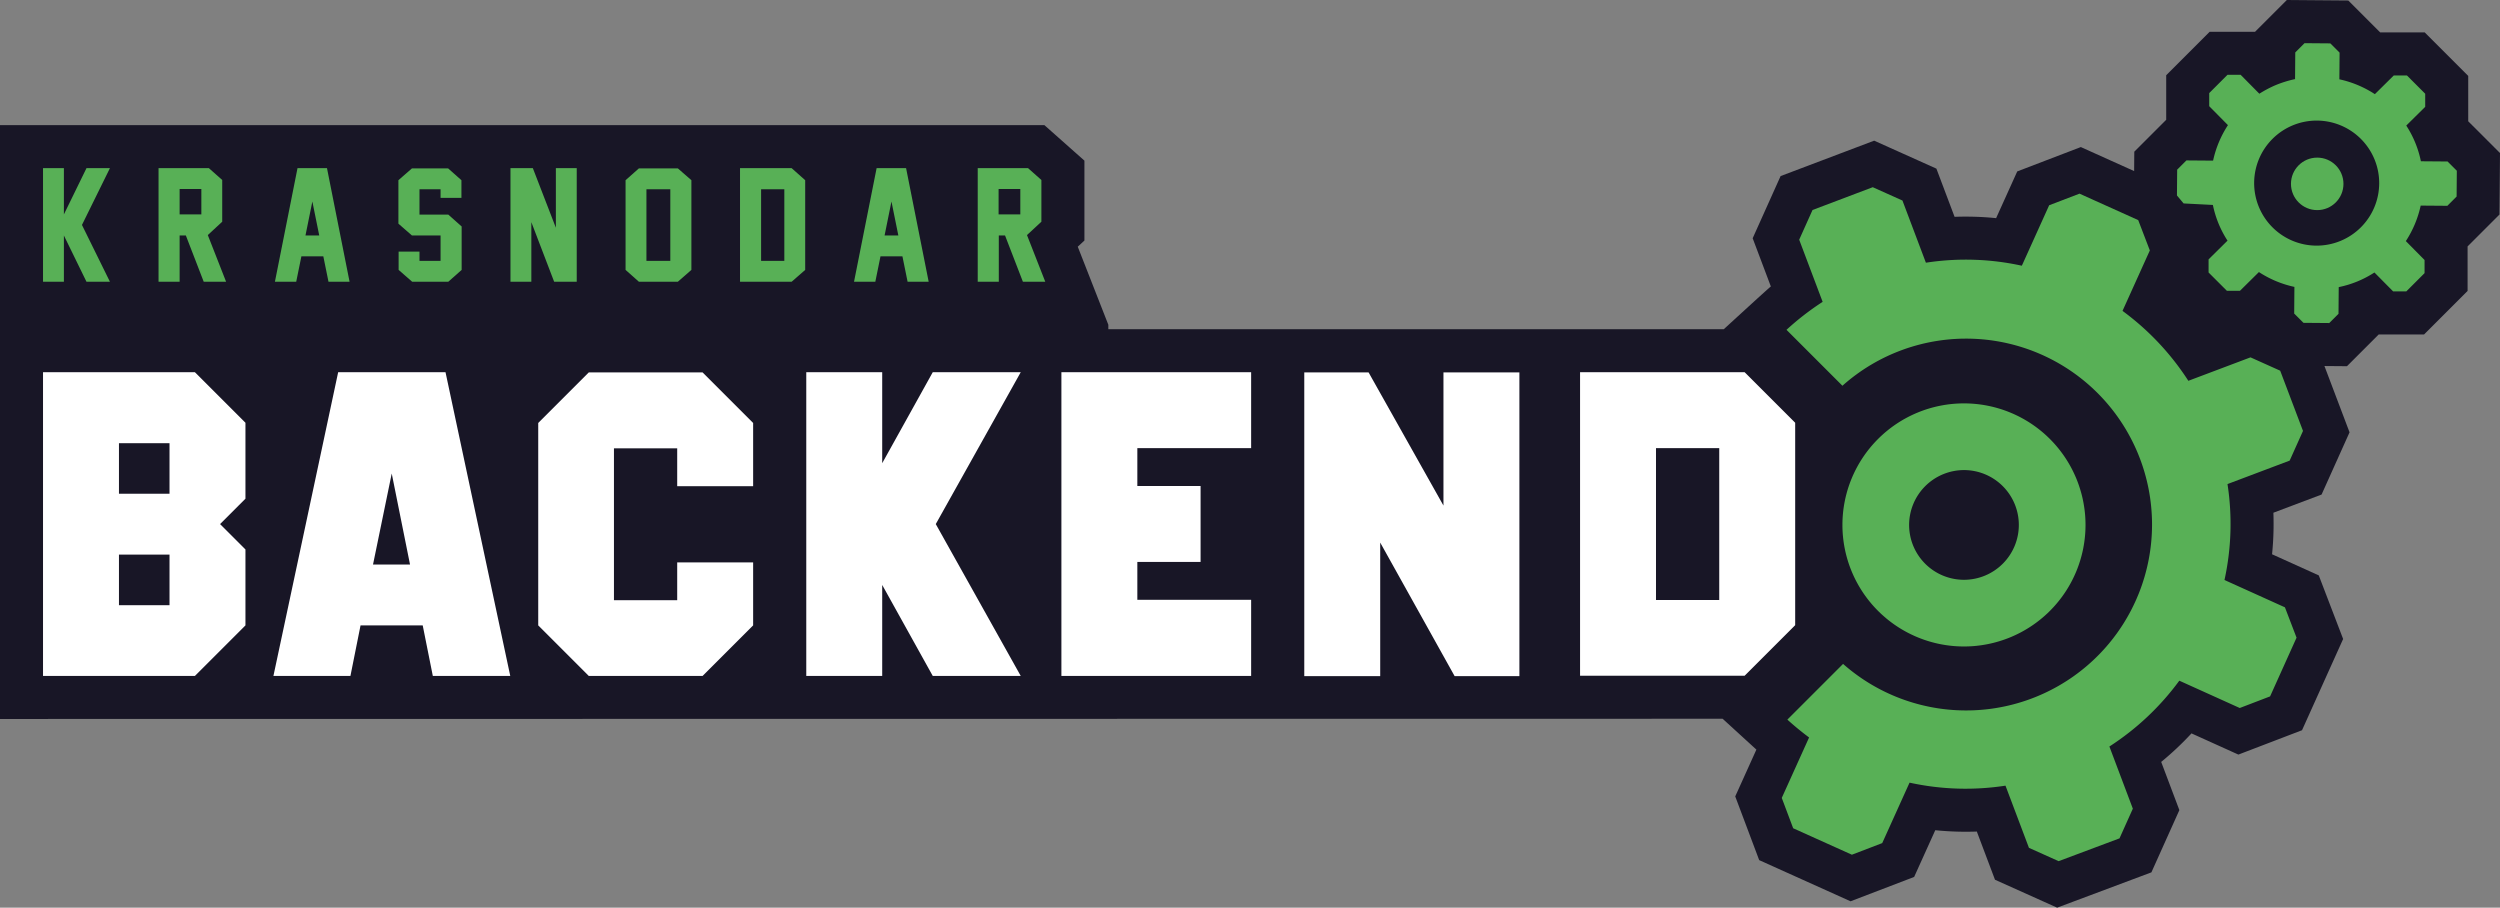 <svg xmlns="http://www.w3.org/2000/svg" viewBox="0 0 1162.14 421.934"><rect x="0" y="0" width="1162.14" height="421.934" fill="#808080" stroke="none"/><title>kb</title><path d="M1147.37,56.385v-21.1l-20.216-20.216h-20.7L1091.624.238,1063.057,0l-14.773,14.769h-21.1L1006.97,34.985v20.7l-14.832,14.83-.075,9.01L967.289,68.363,937.728,79.684l-9.818,21.723a141.805,141.805,0,0,0-14.169-.712q-2.571,0-5.145.1l-8.451-22.408-28.928-13L827.722,81.853l-12.983,28.9,8.45,22.407c-2.169,1.775-21.852,19.859-21.852,19.859H515.214v-2.05L501,114.68l3.1-2.869V74.675L485.492,58.169H0V334.219l800.768-.1,15.7,14.34-9.832,21.756,11.134,29.621,42.472,19.136,29.56-11.32,9.818-21.723a141.845,141.845,0,0,0,14.171.712q2.57,0,5.145-.095l8.451,22.407,28.888,12.979,43.818-16.411,13-28.938-8.446-22.4a142.187,142.187,0,0,0,14.079-13.264l21.8,9.855,29.585-11.329,19.108-42.407-11.322-29.56-21.714-9.816a140.81,140.81,0,0,0,.616-19.32l22.4-8.449,13-28.926-11.668-30.82,10.454.087,14.771-14.77h21.1l20.216-20.216v-20.7l14.83-14.832.24-28.568Z" transform="translate(0 0)" style="fill:#181626"/><path d="M55.3,281.319H78.8v-23.5H55.3ZM20,314.219v-141.2H90.6l23.5,23.5v35.3l-11.8,11.8,11.8,11.8v35.3l-23.5,23.5Zm35.3-84.7H78.8v-23.5H55.3Zm71.8,84.7,30.1-141.2h49.9l30.1,141.2h-36l-4.7-23.5H167.6l-4.7,23.5Zm55-94.1-8.7,42.3h17.2Zm168,41.2v29.4l-23.5,23.5H273.7l-23.5-23.5v-94.1l23.5-23.5h52.9l23.5,23.5v29.4H314.8v-17.6H285.4v70.6h29.4v-17.6h35.3Zm83.5,52.9-23.5-42.3v42.3H374.8v-141.2h35.3v42.3l23.5-42.3h40.9l-39.5,70.6,39.5,70.6Zm148-35.3v35.3H493.4v-141.2h88.2v35.3H528.7v17.6h29.4v35.3H528.7v17.6h52.9Zm89.4-105.8h35.3v141.2H676.2l-34.6-62.1v62.1H606.3v-141.2h29.9l34.8,61.9v-61.9Zm63.5,141.1v-141.2H811l23.5,23.5v94.1l-23.5,23.5H734.5Zm35.3-35.3h29.4v-70.6H769.8Z" transform="translate(0 0)" style="fill:#fff"/><path d="M51.1,78.169l-13,26.4,13,26.4H40.2l-10.5-21.5v21.5H20v-52.8h9.7v21.5l10.5-21.5Zm54,52.8H94.7l-8.3-21.5H83.5v21.5H73.7v-52.8H97.1l6.2,5.5v19.4l-6.7,6.2Zm-21.6-31.3H93.6v-11.8H83.5Zm69.2,31.3-2.4-11.8H140.1l-2.4,11.8h-9.9l10.5-52.8H152l10.5,52.8Zm-4.3-21.5-3.2-15.8-3.2,15.8Zm66.2,16-6.2,5.5H191.6l-6.3-5.5v-8.5H195v4.3h9.8v-11.8H191.5l-6.3-5.5v-20.2l6.3-5.5h16.8l6.2,5.5v8.2h-9.7v-4H195v11.8h13.4l6.2,5.5v20.2Zm43,5.5-10.6-27.7v27.7h-9.7v-52.8h10.4l10.7,27.7v-27.7h9.7v52.8Zm63.8-5.5-6.3,5.5H297l-6.2-5.5v-41.7l6.2-5.5h18.1l6.3,5.5Zm-9.8-4.2v-33.3H300.5v33.3Zm56.4-43.1,6.3,5.6v41.7l-6.3,5.5H344v-52.8Zm-3.4,43.1v-33.3H353.8v33.3Zm57.3,9.7-2.4-11.8H409.3l-2.4,11.8H397l10.5-52.8h13.7l10.5,52.8Zm-4.3-21.5-3.2-15.8-3.2,15.8Zm68.3,21.5H475.5l-8.3-21.5h-2.9v21.5h-9.8v-52.8h23.4l6.2,5.5v19.4l-6.7,6.2Zm-21.7-31.3h10.1v-11.8H464.2Z" transform="translate(0 0)" style="fill:#58b056"/><path d="M1137.77,75.069l-12.4-.1a48.169,48.169,0,0,0-6.8-16.6l8.8-8.7v-6.1l-8.5-8.5h-6.1l-8.8,8.7a49.043,49.043,0,0,0-16.5-6.9l.1-12.4-4.3-4.3-12-.1-4.3,4.3-.1,12.4a52.434,52.434,0,0,0-9.5,3,53.3,53.3,0,0,0-7.1,3.8l-8.7-8.8h-6.1l-8.5,8.5v6.1l8.7,8.8a49.043,49.043,0,0,0-6.9,16.5l-12.4-.1-4.3,4.3-.1,12,3.1,3.7,13.6.7a48.169,48.169,0,0,0,6.8,16.6l-8.8,8.7v6.1l8.5,8.5h6.1l8.8-8.7a49.043,49.043,0,0,0,16.5,6.9l-.1,12.4,4.3,4.3,12,.1,4.3-4.3.1-12.4a48.149,48.149,0,0,0,16.6-6.8l8.7,8.8h6.1l8.5-8.5v-6.1l-8.7-8.8a49.043,49.043,0,0,0,6.9-16.5l12.4.1,4.3-4.3.1-12Zm-40.4,30.7a29.062,29.062,0,1,1,.2-41.1A29.061,29.061,0,0,1,1097.37,105.769Z" transform="translate(0 0)" style="fill:#58b056"/><circle cx="1077.17" cy="85.469" r="12.2" style="fill:#58b056"/><path d="M1034.065,269.619a121.7,121.7,0,0,0,1.4-44.6l28.9-10.9,6.2-13.8-10.6-28-13.8-6.2-28.9,10.9a122.924,122.924,0,0,0-30.6-32.5l12.7-28.1-5.4-14.1-27.3-12.3-14.1,5.4-12.7,28.1a121.7,121.7,0,0,0-44.6-1.4l-10.9-28.9-13.8-6.2-28,10.6-6.2,13.8,10.9,28.9a125.426,125.426,0,0,0-16.8,13l26,26a86.422,86.422,0,1,1,.3,129.3l-25.9,25.9c3.2,2.9,6.6,5.7,10.1,8.3l-12.7,28.1,5.3,14.1,27.3,12.3,14.1-5.4,12.7-28.1a121.7,121.7,0,0,0,44.6,1.4l10.9,28.9,13.8,6.2,28.3-10.6,6.2-13.8-10.9-28.9a122.924,122.924,0,0,0,32.5-30.6l28.1,12.7,14.1-5.4,12.3-27.3-5.4-14.1Z" transform="translate(0 0)" style="fill:#58b056"/><path d="M912.965,300.519a56.5,56.5,0,1,0-56.5-56.5A56.505,56.505,0,0,0,912.965,300.519Zm0-82a25.5,25.5,0,1,1-25.5,25.5A25.543,25.543,0,0,1,912.965,218.519Z" transform="translate(0 0)" style="fill:#58b056"/></svg>